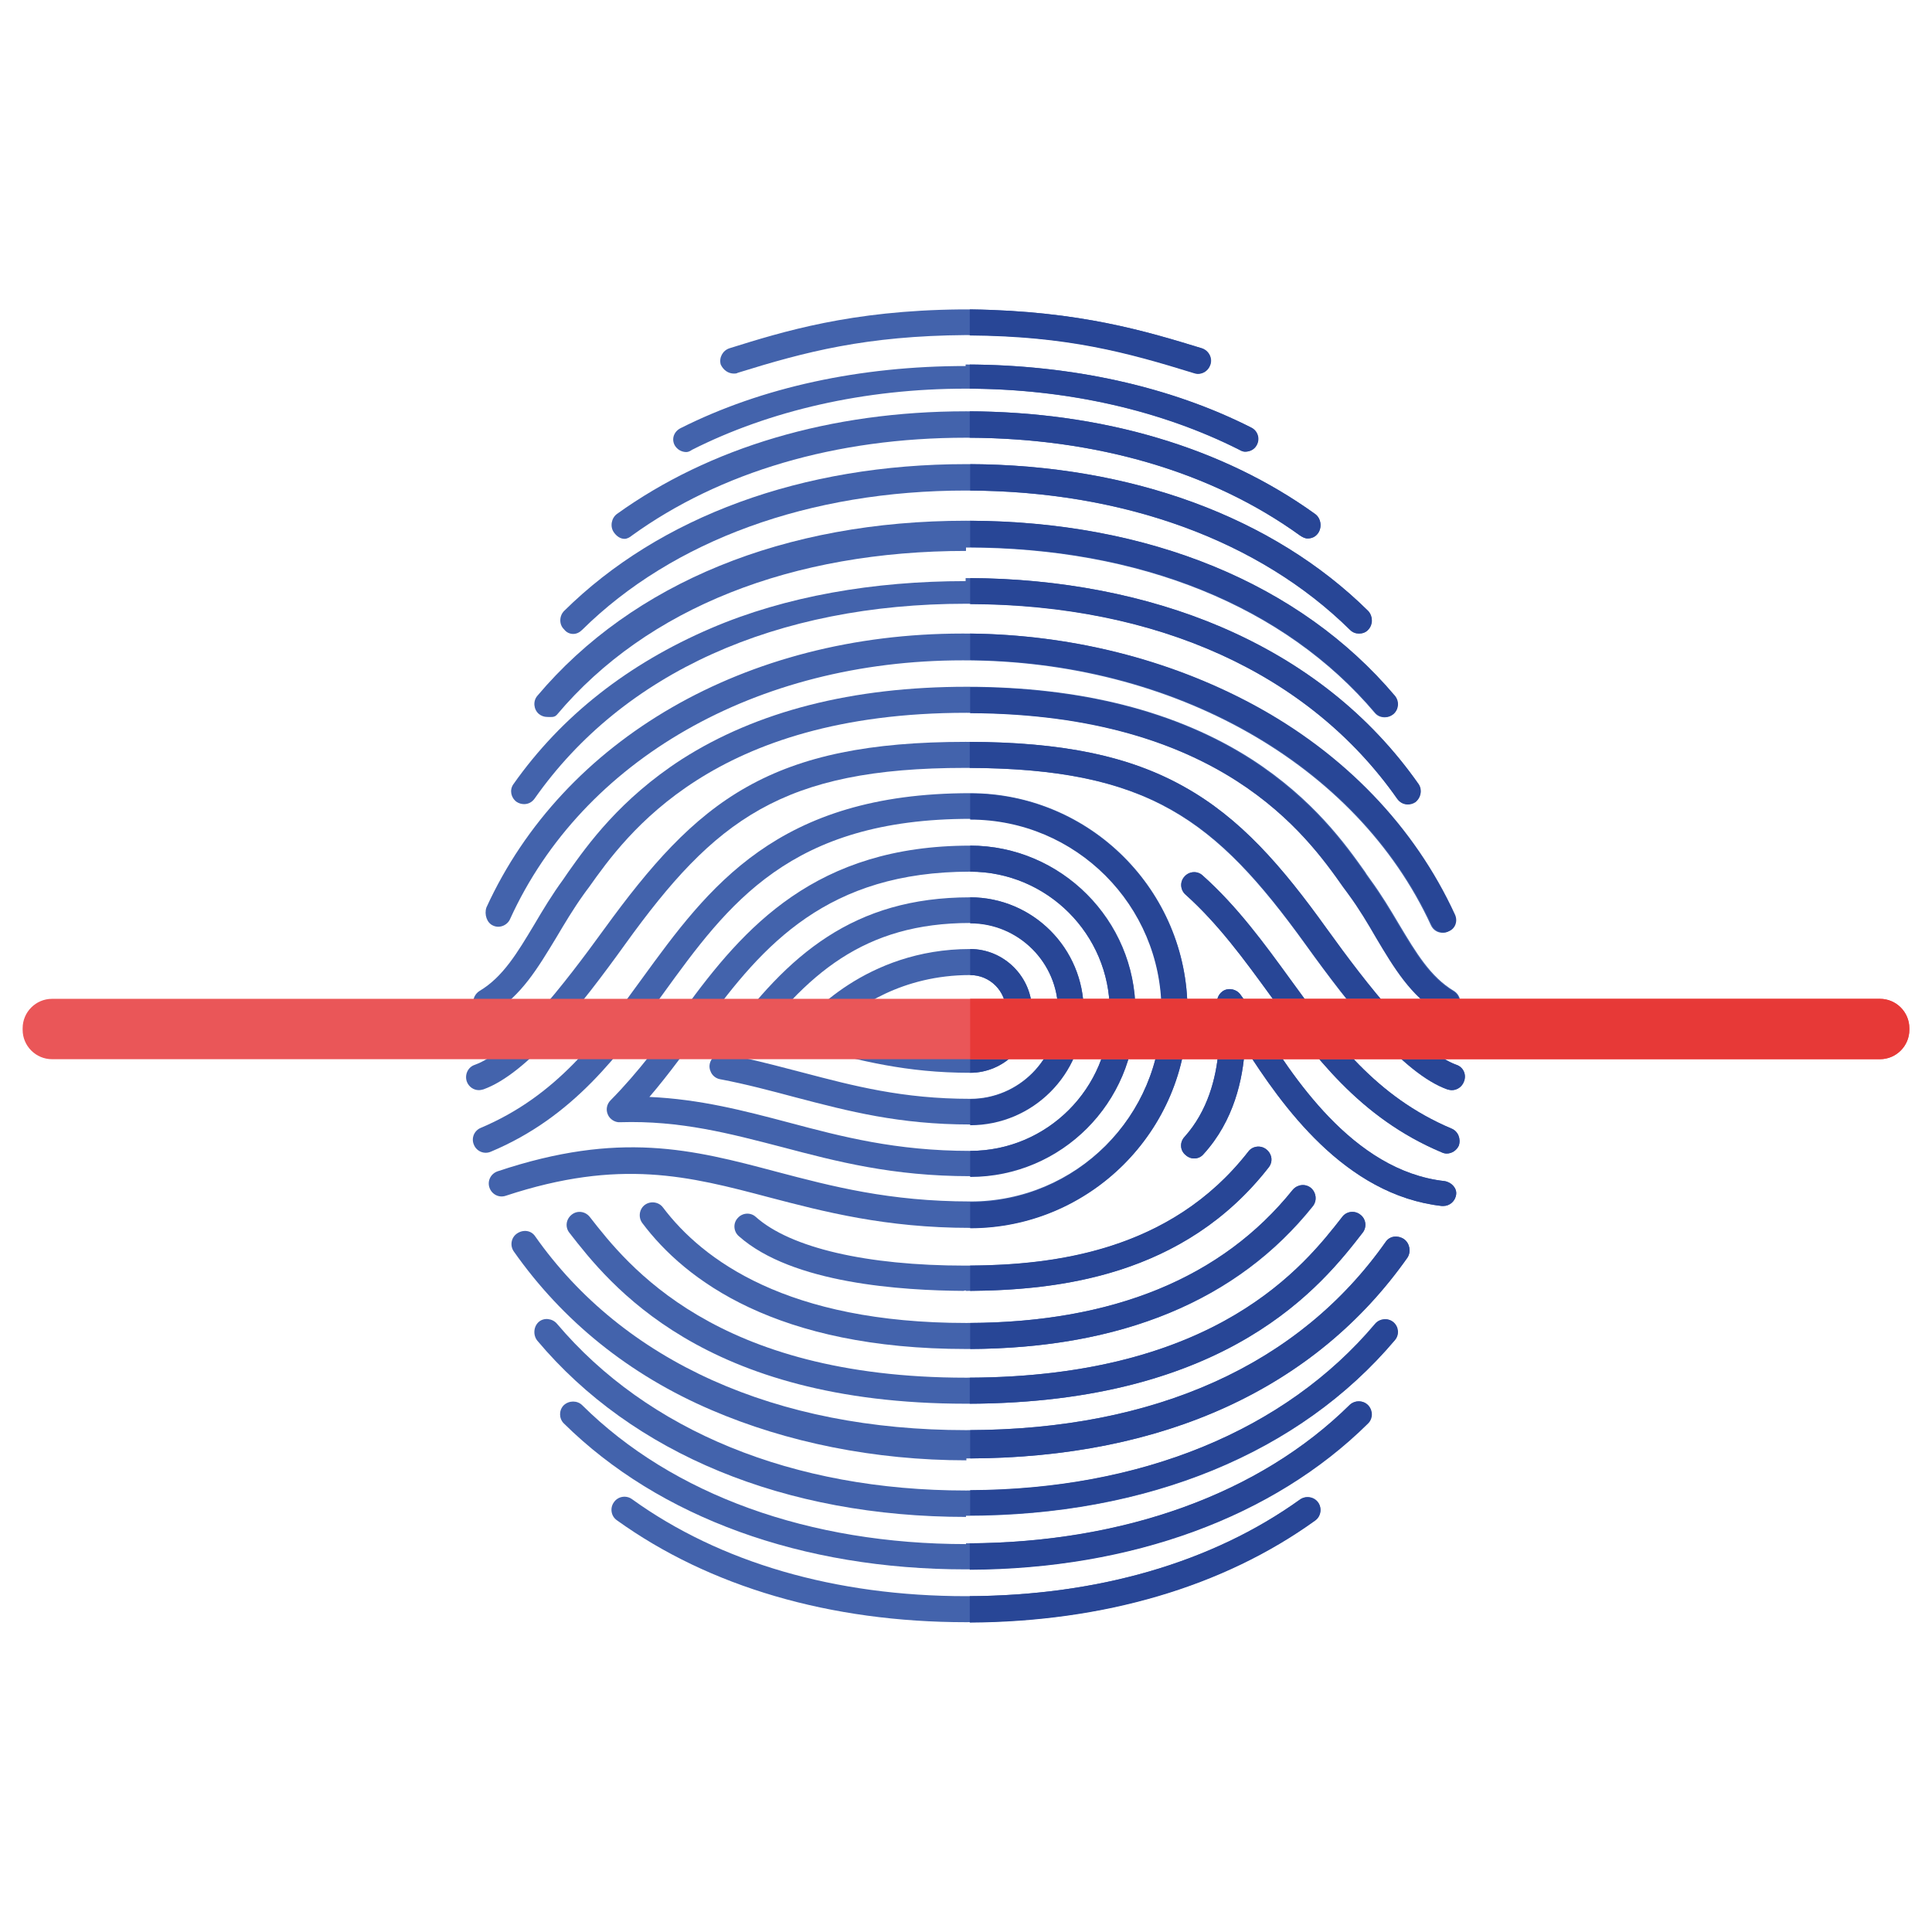 <?xml version="1.0" ?><svg id="katman_1" style="enable-background:new 0 0 512 512;" version="1.1" viewBox="0 0 512 512" xml:space="preserve" xmlns="http://www.w3.org/2000/svg" xmlns:xlink="http://www.w3.org/1999/xlink"><style type="text/css">
	.st0{fill:#4363AC;}
	.st1{fill:#284696;}
	.st2{fill:#EA5658;}
	.st3{fill:#E73937;}
</style><g><path class="st0" d="M130.7,245.3c1.7,0.8,3.8-0.1,4.5-1.8c19.2-42.1,65.2-68.5,119.9-68.5c0.1,0,0.2,0,0.2,0   c55.7,0,104.3,27.6,123.9,70.2c0.6,1.3,1.8,2,3.1,2c0.5,0,1-0.1,1.4-0.3c1.7-0.8,2.5-2.8,1.7-4.5c-10.7-23.3-29.3-42.7-53.7-55.8   c-22.6-12.1-49-18.7-76.4-18.7c-0.1,0-0.2,0-0.3,0c-57.4,0-105.7,28-126.1,72.6C128.3,242.3,129,244.6,130.7,245.3z"/><path class="st0" d="M136.9,212.5c0.6,0.4,1.3,0.6,2,0.6c1.1,0,2.1-0.5,2.8-1.5C165.1,178.3,205.7,160,256,160h0c0,0,0,0,0,0   c0,0,0,0,0,0c50.3,0,90.8,18.3,114.2,51.6c0.7,1,1.7,1.5,2.8,1.5c0.7,0,1.4-0.2,2-0.6c1.6-1.1,1.9-3.2,0.8-4.8   c-12.8-18.2-30.4-32.2-52.4-41.6c-19.8-8.5-43.1-12.9-67.5-12.9c0,0,0,0.4,0,0.4c0,0,0,0.4,0,0.4h0c-24.4,0-47.7,4-67.5,12.5   c-21.9,9.4-39.6,23.2-52.4,41.4C135,209.4,135.4,211.4,136.9,212.5z"/><path class="st0" d="M145,190c1,0,1.9,0.2,2.6-0.6C171.5,161,210,146,256,146h0c0,0,0-0.6,0-0.6c0,0,0-0.3,0-0.3   c45.9,0,84.4,15.5,108.4,43.9c0.7,0.8,1.6,1.1,2.6,1.1c0.8,0,1.6-0.3,2.2-0.8c1.4-1.2,1.6-3.3,0.4-4.8C344.4,154.5,304,138,256,138   h0h0h0c-48,0-88.3,16.4-113.6,46.4c-1.2,1.4-1,3.6,0.4,4.8C143.4,189.7,144.2,190,145,190z"/><path class="st0" d="M151.9,168c0.9,0,1.7-0.4,2.4-1.1c24-23.7,60.2-36.9,101.7-36.9h0l0,0l0,0h0c41.5,0,77.7,13.2,101.7,36.9   c0.7,0.7,1.5,1,2.4,1c0.9,0,1.8-0.3,2.4-1c1.3-1.3,1.3-3.7,0-5c-25.3-25-63.2-38.9-106.5-38.9h0h0h0c-43.4,0-81.2,13.9-106.5,38.9   c-1.3,1.3-1.4,3.6,0,4.9C150.1,167.6,151,168,151.9,168z"/><path class="st0" d="M165.5,142.8c0.7,0,1.4-0.4,2-0.9c23.3-16.8,53.9-25.9,88.5-25.9h0h0c34.6,0,65.2,9.1,88.5,25.9   c0.6,0.4,1.3,0.8,2,0.8c1.1,0,2.1-0.4,2.8-1.4c1.1-1.5,0.8-3.9-0.8-5.1C324,118.6,292,109,256,109h0h0h0c-36,0-68,9.6-92.5,27.2   c-1.5,1.1-1.9,3.4-0.8,4.9C163.4,142.1,164.4,142.8,165.5,142.8z"/><path class="st0" d="M372.1,328.4c-1.6-1.1-3.7-0.9-4.8,0.6c-23.1,32.9-61.6,50-111.3,50h0c0,0,0,0,0,0l0,0h0   c-50.3,0-90.8-18.1-114.2-51.4c-1.1-1.6-3.2-1.8-4.8-0.7c-1.6,1.1-1.9,3.3-0.8,4.8c12.8,18.2,30.4,32.6,52.4,42   c19.8,8.5,43.1,13.3,67.5,13.3h0c0,0,0-0.3,0-0.3c0,0,0-0.2,0-0.2c52,0,92.4-18.5,116.9-53.3C374,331.7,373.6,329.5,372.1,328.4z"/><path class="st0" d="M364.4,350.8C340.5,379.2,302,395,256,395h0c0,0,0,0,0,0l0,0h0c-45.9,0-84.4-15.8-108.4-44.2   c-1.2-1.4-3.4-1.7-4.8-0.5c-1.4,1.2-1.6,3.5-0.4,5C167.6,385.3,208,402,256,402h0c0,0,0-0.2,0-0.2c0,0,0-0.1,0-0.1   c48,0,88.3-16.5,113.6-46.5c1.2-1.4,1-3.6-0.4-4.8C367.8,349.2,365.6,349.4,364.4,350.8z"/><path class="st0" d="M357.7,372.3c-24,23.7-60.2,36.7-101.7,36.7h0c0,0,0,0.1,0,0.1c0,0,0,0.1,0,0.1c-41.5,0-77.7-13-101.7-36.8   c-1.3-1.3-3.5-1.3-4.9,0c-1.3,1.3-1.3,3.5,0,4.8c25.3,25,63.2,38.7,106.5,38.7h0h0h0c43.4,0,81.2-13.7,106.5-38.7   c1.3-1.3,1.4-3.5,0-4.9C361.3,371.1,359.1,371,357.7,372.3z"/><path class="st0" d="M344.5,397.4C321.2,414.1,290.6,423,256,423h0c0,0,0,0,0,0c0,0,0,0,0,0c-34.6,0-65.2-8.9-88.5-25.7   c-1.5-1.1-3.7-0.8-4.8,0.8c-1.1,1.5-0.8,3.7,0.8,4.8c24.5,17.6,56.5,27,92.5,27h0h0h0c36,0,68-9.4,92.5-27c1.5-1.1,1.9-3.3,0.8-4.8   C348.2,396.6,346.1,396.3,344.5,397.4z"/><path class="st0" d="M181.9,119.8c0.5,0,1.1-0.3,1.5-0.6c20.6-10.4,45.7-16.2,72.5-16.2h0l0,0l0,0h0c26.8,0,51.9,5.8,72.5,16.2   c0.5,0.3,1,0.5,1.5,0.5c1.3,0,2.5-0.6,3.1-1.8c0.9-1.7,0.2-3.7-1.5-4.6c-21.6-10.9-47.7-16.7-75.6-16.7c0,0,0,0.2,0,0.2   c0,0,0,0.2,0,0.2h0c-27.9,0-54,5.6-75.6,16.5c-1.7,0.9-2.4,2.8-1.5,4.5C179.5,119.2,180.7,119.8,181.9,119.8z"/><path class="st0" d="M128.7,269c0.6,0,1.2-0.2,1.8-0.5c7.7-4.6,12.1-12.1,16.9-20c2.2-3.7,4.5-7.6,7.3-11.5   c0.4-0.6,0.9-1.2,1.4-1.9c9.8-13.8,32.8-46.2,100-46.2s90.2,32.4,100,46.2c0.5,0.7,1,1.3,1.4,1.9c2.8,3.8,5.1,7.7,7.3,11.5   c4.7,7.9,9.2,15.4,16.9,20c0.5,0.3,1.2,0.5,1.8,0.5c1.2,0,2.3-0.6,3-1.7c1-1.6,0.4-3.7-1.2-4.7c-6.2-3.7-10-10.1-14.5-17.6   c-2.3-3.9-4.7-7.9-7.7-12c-0.4-0.6-0.9-1.2-1.3-1.9c-5.1-7.2-13.7-19.3-30.1-29.9c-19.8-12.7-45.2-19.2-75.5-19.2   s-55.6,6.5-75.5,19.2c-16.4,10.6-25,22.7-30.1,29.9c-0.5,0.7-0.9,1.3-1.3,1.9c-3,4.1-5.4,8.1-7.7,12c-4.5,7.5-8.3,13.9-14.5,17.6   c-1.6,1-2.2,3.1-1.2,4.7C126.4,268.5,127.5,269,128.7,269z"/><path class="st0" d="M256,365.1c-66.5,0-89.8-29.9-99.7-42.6c-1.2-1.5-3.3-1.8-4.8-0.6c-1.5,1.2-1.8,3.3-0.6,4.8   C161.4,340.2,186.2,372,256,372c69.8,0,94.6-31.7,105.1-45.3c1.2-1.5,0.9-3.7-0.6-4.8c-1.5-1.2-3.7-0.9-4.8,0.6   C345.8,335.2,322.5,365.1,256,365.1z"/><path class="st0" d="M347.4,314.8c-1.5-1.2-3.6-0.9-4.8,0.5c-18.8,23.4-47.9,35.3-86.5,35.3c-47.5,0-69.9-16.7-80.4-30.6   c-1.1-1.5-3.3-1.8-4.8-0.7c-1.5,1.1-1.8,3.3-0.7,4.8c11.4,15.2,35.6,33.4,85.9,33.4c40.8,0,71.8-12.7,91.9-37.9   C349.1,318.1,348.8,316,347.4,314.8z"/><path class="st0" d="M335.6,304.6c-1.5-1.2-3.7-0.9-4.8,0.6c-21,27-52.8,30.2-75,30.2c-26.1,0-46.3-4.7-55.5-12.9   c-1.4-1.3-3.6-1.1-4.8,0.3c-1.3,1.4-1.1,3.6,0.3,4.8c14.2,12.6,43.3,14.4,59.7,14.5c0,0,0-0.1,0-0.1c0.1,0,0.1,0,0.2,0   c0.1,0,0.2,0,0.3,0c0,0,0,0.1,0,0.1c23.7-0.1,57.5-3.6,80.2-32.8C337.4,307.8,337.1,305.8,335.6,304.6z"/><path class="st0" d="M386,282.2c-10-3.6-23.6-21.1-34.4-36.1c-11.9-16.6-22.9-29.3-37.8-37.6c-14.6-8.2-32.5-11.9-57.9-11.9   s-43.3,3.7-57.9,11.9c-14.8,8.3-25.8,21.1-37.8,37.6c-10.8,14.9-24.4,32.5-34.4,36.1c-1.8,0.6-2.7,2.6-2.1,4.4   c0.5,1.4,1.8,2.3,3.2,2.3c0.4,0,0.8-0.1,1.2-0.2c11.7-4.2,25.6-21.8,37.6-38.5c23.7-32.9,41.5-46.7,90.1-46.7s66.3,13.8,90.1,46.7   c12,16.7,25.9,34.3,37.6,38.5c0.4,0.1,0.8,0.2,1.2,0.2c1.4,0,2.7-0.9,3.2-2.3C388.7,284.8,387.8,282.8,386,282.2z"/><path class="st0" d="M194.5,99c0.3,0,0.7,0,1-0.2c18-5.6,34-9.8,60.5-10c26.5,0.1,42.5,4.4,60.5,10c0.3,0.1,0.7,0.2,1,0.2   c1.5,0,2.8-0.9,3.3-2.4c0.6-1.8-0.5-3.7-2.3-4.3c-14.4-4.4-32.2-9.9-61.1-10.3c-0.1,0-0.1,0-0.2,0c-0.4,0-0.9,0-1.3,0   c-0.4,0-0.9,0-1.3,0c-0.1,0-0.1,0-0.2,0c-28.9,0.3-46.7,5.8-61.1,10.3c-1.8,0.6-2.8,2.5-2.3,4.3C191.7,98.1,193,99,194.5,99z"/><path class="st0" d="M203.8,317.3c14.5,3.8,30.9,8.1,53.3,8.1c31.7,0,57.6-25.8,57.6-57.6s-25.8-57.6-57.6-57.6   c-51.2,0-69.4,25-87,49.2c-11.6,16-22.6,31-42.7,39.5c-1.7,0.7-2.6,2.7-1.8,4.5c0.7,1.7,2.7,2.6,4.5,1.8   c21.9-9.2,34-25.8,45.6-41.8c17.3-23.9,33.7-46.4,81.5-46.4c28,0,50.7,22.7,50.7,50.7s-22.7,50.7-50.7,50.7   c-21.5,0-36.7-4-51.5-7.9c-22.2-5.9-41.5-10.9-73.8-0.1c-1.8,0.6-2.8,2.5-2.2,4.3c0.6,1.8,2.5,2.8,4.3,2.2   C164.3,306.9,182.6,311.7,203.8,317.3z"/><path class="st0" d="M384.7,299.1c-20.1-8.5-31.1-23.5-42.7-39.5c-6.9-9.5-14.1-19.4-23.3-27.6c-1.4-1.3-3.6-1.1-4.8,0.3   c-1.3,1.4-1.1,3.6,0.3,4.8c8.7,7.8,15.6,17.3,22.3,26.5c11.6,16,23.7,32.6,45.6,41.8c0.4,0.2,0.9,0.3,1.3,0.3   c1.3,0,2.6-0.8,3.2-2.1C387.2,301.8,386.4,299.8,384.7,299.1z"/><path class="st0" d="M164.3,297.4c16-0.5,29.1,3,43,6.6c14.4,3.8,29.2,7.7,49.8,7.7c24.2,0,43.8-19.7,43.8-43.8   s-19.7-43.8-43.8-43.8c-40.8,0-59.9,21.5-75.9,43.6c-5.8,8-11.9,16.3-19.4,23.9c-1,1-1.3,2.5-0.7,3.8   C161.6,296.6,163,297.5,164.3,297.4z M186.7,271.7c15.6-21.5,32.7-40.7,70.4-40.7c20.4,0,37,16.6,37,37s-16.6,37-37,37   c-19.7,0-34.1-3.8-48-7.5c-12.1-3.2-23.6-6.2-37-6.8C177.5,284.4,182.1,277.9,186.7,271.7z"/><path class="st0" d="M257.1,298c16.6,0,30.1-13.5,30.1-30.1s-13.5-30.1-30.1-30.1c-30.9,0-48.3,15.2-64.8,37.9   c-1.2,1.6-2.4,3.2-3.6,4.9c-0.7,0.9-0.9,2.2-0.4,3.3c0.4,1.1,1.4,1.9,2.5,2.1c6.9,1.3,13.6,3.1,20,4.8   C224.9,294.5,238.3,298,257.1,298z M197.8,279.7c15.8-21.7,31.2-35.1,59.3-35.1c12.8,0,23.3,10.4,23.3,23.3   c0,12.8-10.4,23.3-23.3,23.3c-17.9,0-30.8-3.4-44.5-7c-4.9-1.3-10-2.6-15.2-3.8C197.5,280.2,197.6,279.9,197.8,279.7z"/><path class="st0" d="M214.3,277.5c13.8,3.6,25.8,6.8,42.8,6.8c9,0,16.4-7.4,16.4-16.4s-7.4-16.4-16.4-16.4   c-27.8,0-43.2,18.4-44.9,20.5c-0.7,0.9-0.9,2.1-0.6,3.2c0.4,1.1,1.2,1.9,2.4,2.2L214.3,277.5z M257.1,258.4c5.3,0,9.5,4.3,9.5,9.5   s-4.3,9.5-9.5,9.5c-14,0-24.5-2.3-35.7-5.2C227.1,266.9,239.1,258.4,257.1,258.4z"/><path class="st0" d="M382.8,313c-24.4-2.7-40.6-28.3-49.2-42.1c-2.1-3.3-3.7-5.8-5-7.5c-1-1.2-2.7-1.6-4.1-1   c-1.4,0.7-2.2,2.2-1.9,3.7c0,0.2,3.7,21.4-8.7,35.2c-1.3,1.4-1.2,3.6,0.3,4.8c1.4,1.3,3.6,1.2,4.8-0.3c8-8.8,10.4-19.8,10.9-28.2   c9.7,15.2,26.4,39.1,52.2,42c0.1,0,0.3,0,0.4,0c1.7,0,3.2-1.3,3.4-3.1C386.1,314.9,384.7,313.3,382.8,313z"/></g><g><path class="st1" d="M384.7,299.1c-20.1-8.5-31.1-23.5-42.7-39.5c-6.9-9.5-14.1-19.4-23.3-27.6c-1.4-1.3-3.6-1.1-4.8,0.3   c-1.3,1.4-1.1,3.6,0.3,4.8c8.7,7.8,15.6,17.3,22.3,26.5c11.6,16,23.7,32.6,45.6,41.8c0.4,0.2,0.9,0.3,1.3,0.3   c1.3,0,2.6-0.8,3.2-2.1C387.2,301.8,386.4,299.8,384.7,299.1z"/><path class="st1" d="M382.8,313c-24.4-2.7-40.6-28.3-49.2-42.1c-2.1-3.3-3.7-5.8-5-7.5c-1-1.2-2.7-1.6-4.1-1   c-1.4,0.7-2.2,2.2-1.9,3.7c0,0.2,3.7,21.4-8.7,35.2c-1.3,1.4-1.2,3.6,0.3,4.8c1.4,1.3,3.6,1.2,4.8-0.3c8-8.8,10.4-19.8,10.9-28.2   c9.7,15.2,26.4,39.1,52.2,42c0.1,0,0.3,0,0.4,0c1.7,0,3.2-1.3,3.4-3.1C386.1,314.9,384.7,313.3,382.8,313z"/><path class="st1" d="M349.3,398.2c-1.1-1.5-3.3-1.9-4.8-0.8c-23.1,16.6-53.3,25.4-87.5,25.6v7c35.6-0.2,67.2-9.5,91.5-27   C350.1,401.9,350.4,399.7,349.3,398.2z"/><path class="st1" d="M362.6,372.4c-1.3-1.3-3.5-1.4-4.9-0.1c-23.8,23.5-59.6,36.4-100.7,36.7v7c42.9-0.2,80.4-13.9,105.5-38.7   C363.9,376,363.9,373.8,362.6,372.4z"/><path class="st1" d="M369.3,350.4c-1.4-1.2-3.6-1-4.8,0.4c-23.8,28.2-61.9,43.9-107.4,44.1v6.7c47.5-0.2,87.5-16.8,112.6-46.5   C370.9,353.7,370.7,351.6,369.3,350.4z"/><path class="st1" d="M372.1,328.4c-1.6-1.1-3.7-0.9-4.8,0.6c-22.9,32.6-61,49.8-110.2,50v7.5c51.5-0.2,91.6-18.7,115.9-53.2   C374,331.7,373.6,329.5,372.1,328.4z"/><path class="st1" d="M360.5,321.9c-1.5-1.2-3.7-0.9-4.8,0.6c-9.9,12.7-33,42.3-98.7,42.6v6.9c69-0.3,93.6-31.8,104.1-45.3   C362.3,325.2,362,323,360.5,321.9z"/><path class="st1" d="M347.4,314.8c-1.5-1.2-3.6-0.9-4.8,0.5c-18.6,23.2-47.3,35.1-85.5,35.3v6.9c40.3-0.2,70.9-13,90.8-37.9   C349.1,318.1,348.8,316,347.4,314.8z"/><path class="st1" d="M335.6,304.6c-1.5-1.2-3.7-0.9-4.8,0.6c-20.6,26.4-51.6,30-73.7,30.2v6.7c23.6-0.2,56.8-4,79.2-32.8   C337.4,307.8,337.1,305.8,335.6,304.6z"/><path class="st1" d="M257.1,251.5v6.9c5.3,0,9.5,4.3,9.5,9.5s-4.3,9.5-9.5,9.5v6.9c9,0,16.4-7.4,16.4-16.4S266.1,251.5,257.1,251.5   z"/><path class="st1" d="M257.1,237.8v6.9c12.8,0,23.3,10.4,23.3,23.3c0,12.8-10.4,23.3-23.3,23.3v6.9c16.6,0,30.1-13.5,30.1-30.1   C287.2,251.3,273.7,237.8,257.1,237.8z"/><path class="st1" d="M257.1,224.1v6.9c20.4,0,37,16.6,37,37s-16.6,37-37,37v6.9c24.2,0,43.8-19.7,43.8-43.8   S281.2,224.1,257.1,224.1z"/><path class="st1" d="M257.1,210.3v6.9c28,0,50.7,22.7,50.7,50.7s-22.7,50.7-50.7,50.7v6.9c31.7,0,57.6-25.8,57.6-57.6   S288.8,210.3,257.1,210.3z"/><path class="st1" d="M386,282.2c-10-3.6-23.6-21.1-34.4-36.1c-11.9-16.6-22.9-29.3-37.8-37.6c-14.4-8.1-32-11.8-56.8-11.9v6.9   c47.8,0.2,65.5,14,89,46.7c12,16.7,25.9,34.3,37.6,38.5c0.4,0.1,0.8,0.2,1.2,0.2c1.4,0,2.7-0.9,3.2-2.3   C388.7,284.8,387.8,282.8,386,282.2z"/><path class="st1" d="M385.1,262.7c-6.2-3.7-10-10.1-14.5-17.6c-2.3-3.9-4.7-7.9-7.7-12c-0.4-0.6-0.9-1.2-1.3-1.9   c-5.1-7.2-13.7-19.3-30.1-29.9c-19.6-12.6-44.6-19-74.4-19.2v6.9c66.4,0.3,89.2,32.4,98.9,46.2c0.5,0.7,1,1.3,1.4,1.9   c2.8,3.8,5.1,7.7,7.3,11.5c4.7,7.9,9.2,15.4,16.9,20c0.5,0.3,1.2,0.5,1.8,0.5c1.2,0,2.3-0.6,3-1.7   C387.3,265.7,386.7,263.6,385.1,262.7z"/><path class="st1" d="M385.6,242.4c-10.7-23.3-29.3-42.7-53.7-55.8c-22.2-11.9-48-18.4-74.8-18.7v7c55,0.5,102.8,28,122.3,70.2   c0.6,1.3,1.8,2,3.1,2c0.5,0,1-0.1,1.4-0.3C385.6,246.2,386.4,244.2,385.6,242.4z"/><path class="st1" d="M375.9,207.7c-12.8-18.2-30.4-32.2-52.4-41.6c-19.5-8.3-42.5-12.8-66.4-12.9v6.9c49.8,0.2,90,18.5,113.2,51.6   c0.7,1,1.7,1.5,2.8,1.5c0.7,0,1.4-0.2,2-0.6C376.6,211.4,377,209.2,375.9,207.7z"/><path class="st1" d="M369.7,184.4c-25.1-29.7-65.1-46.2-112.6-46.4v7c45.5,0.2,83.6,15.7,107.4,43.9c0.7,0.8,1.6,1.1,2.6,1.1   c0.8,0,1.6-0.3,2.2-0.8C370.7,188,370.9,185.9,369.7,184.4z"/><path class="st1" d="M362.6,161.9c-25.1-24.8-62.6-38.7-105.5-38.9v7c41.1,0.2,76.8,13.4,100.7,36.9c0.7,0.7,1.5,1,2.4,1   c0.9,0,1.8-0.3,2.4-1C363.9,165.6,363.9,163.3,362.6,161.9z"/><path class="st1" d="M348.5,136.2c-24.3-17.5-55.9-27-91.5-27.2v7c34.1,0.2,64.4,9.2,87.5,25.9c0.6,0.4,1.3,0.8,2,0.8   c1.1,0,2.1-0.4,2.8-1.4C350.4,139.7,350.1,137.3,348.5,136.2z"/><path class="st1" d="M331.6,113.3c-21.3-10.8-47.1-16.5-74.6-16.7v6.4c26.4,0.1,51.1,5.9,71.5,16.2c0.5,0.3,1,0.5,1.5,0.5   c1.3,0,2.5-0.6,3.1-1.8C334,116.2,333.3,114.1,331.6,113.3z"/><path class="st1" d="M318.5,92.3c-14.4-4.4-32.2-9.9-61.1-10.3c-0.1,0-0.1,0-0.2,0c-0.1,0-0.2,0-0.2,0v6.9   c25.9,0.2,41.6,4.5,59.4,10c0.3,0.1,0.7,0.2,1,0.2c1.5,0,2.8-0.9,3.3-2.4C321.3,94.8,320.3,92.9,318.5,92.3z"/></g><g><path class="st2" d="M498.2,280.7H13.8c-4.3,0-7.8-3.5-7.8-7.8v-0.4c0-4.3,3.5-7.8,7.8-7.8h484.4c4.3,0,7.8,3.5,7.8,7.8v0.4   C506,277.2,502.5,280.7,498.2,280.7z"/></g><path class="st3" d="M498.2,264.7H257.1v16h241.1c4.3,0,7.8-3.5,7.8-7.8v-0.4C506,268.2,502.5,264.7,498.2,264.7z"/></svg>